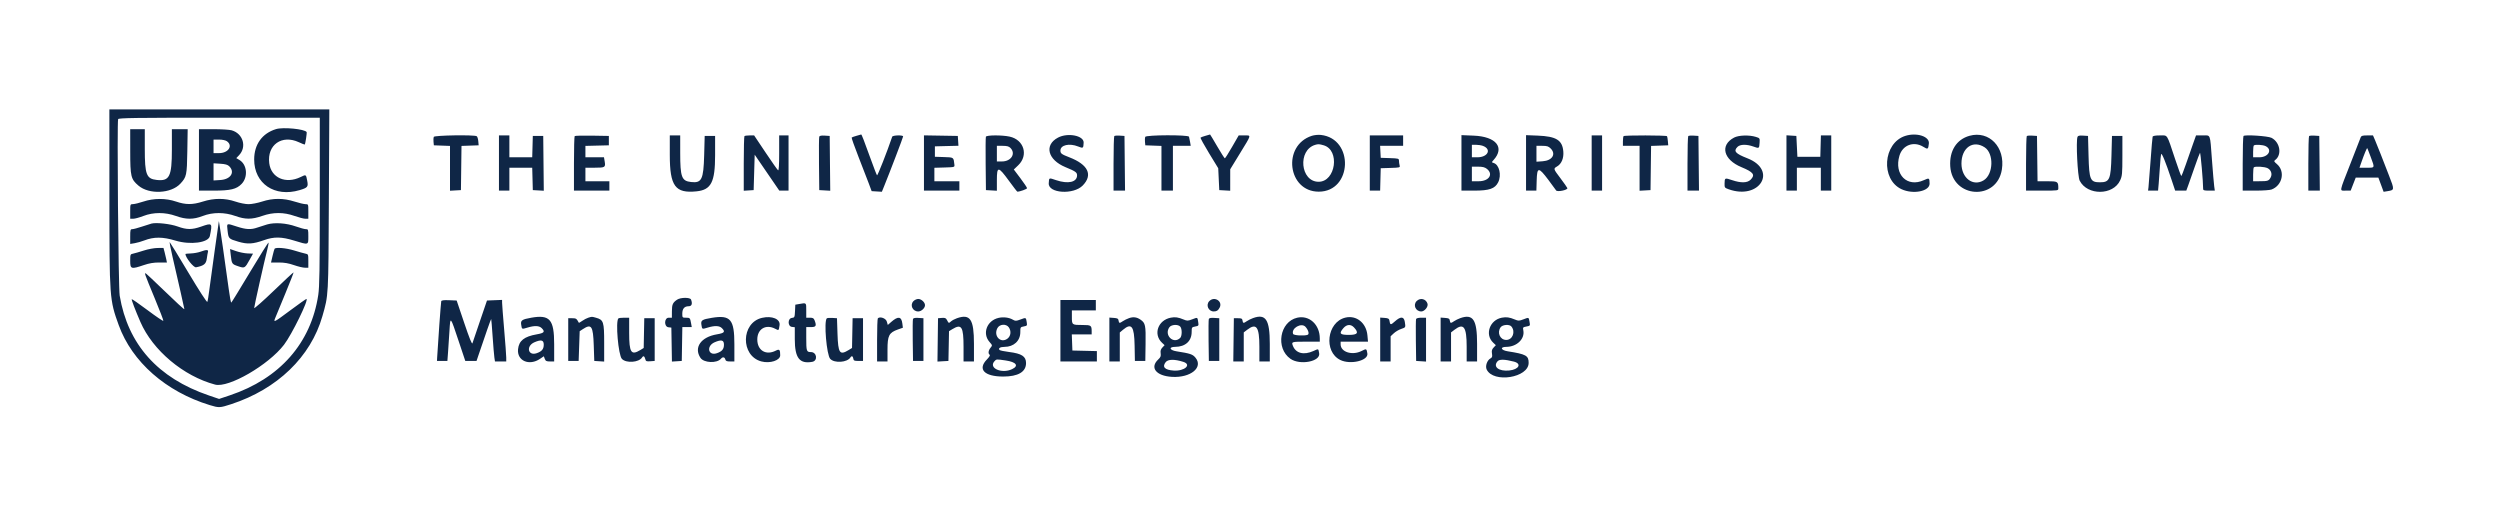 <svg id="svg" xmlns="http://www.w3.org/2000/svg" xmlns:xlink="http://www.w3.org/1999/xlink" width="400" height="82.791" viewBox="0, 0, 400,82.791" version="1.1"><g id="svgg"><path id="path0" d="M17.503 31.375 C 17.507 47.710,17.525 47.961,18.997 52.025 C 21.128 57.907,26.546 62.666,33.559 64.816 C 35.030 65.267,35.181 65.261,36.977 64.674 C 44.373 62.257,49.722 57.097,51.585 50.583 C 52.567 47.148,52.540 47.621,52.619 31.958 L 52.691 17.500 35.095 17.500 L 17.500 17.500 17.503 31.375 M51.166 32.208 C 51.165 43.018,51.119 45.890,50.924 47.181 C 49.759 54.908,44.761 60.581,36.759 63.258 L 35.053 63.829 33.402 63.266 C 25.262 60.488,20.456 55.107,19.151 47.313 C 18.942 46.068,18.708 19.566,18.902 19.063 C 18.975 18.870,21.573 18.833,35.078 18.833 L 51.167 18.833 51.166 32.208 M44.167 20.656 C 41.945 21.334,40.671 23.103,40.668 25.512 C 40.663 29.385,43.947 31.605,47.931 30.422 C 49.227 30.037,49.343 29.896,49.157 28.930 C 48.955 27.881,48.984 27.897,48.090 28.330 C 45.700 29.487,43.372 28.454,43.079 26.107 C 42.714 23.183,45.103 21.492,47.816 22.755 C 48.310 22.985,48.735 23.153,48.760 23.129 C 48.861 23.025,49.130 21.242,49.061 21.130 C 48.761 20.645,45.300 20.310,44.167 20.656 M20.837 24.208 C 20.841 28.260,20.937 28.658,22.151 29.698 C 23.848 31.150,27.374 30.988,28.856 29.390 C 29.851 28.317,29.909 28.048,29.971 24.208 L 30.029 20.667 28.764 20.667 L 27.500 20.667 27.500 23.922 C 27.500 28.266,27.120 29.022,25.053 28.789 C 23.426 28.605,23.167 27.925,23.167 23.839 L 23.167 20.667 22.000 20.667 L 20.833 20.667 20.837 24.208 M31.833 25.583 L 31.833 30.500 34.136 30.500 C 36.886 30.500,37.835 30.275,38.657 29.427 C 39.720 28.330,39.537 26.321,38.309 25.596 L 37.805 25.298 38.239 24.845 C 39.528 23.500,38.890 21.355,37.051 20.845 C 36.702 20.748,35.385 20.668,34.125 20.668 L 31.833 20.667 31.833 25.583 M137.053 21.725 C 136.670 21.830,136.317 21.957,136.269 22.007 C 136.221 22.056,136.710 23.443,137.356 25.090 C 138.003 26.736,138.741 28.646,138.998 29.333 L 139.464 30.583 140.281 30.633 L 141.099 30.682 141.458 29.799 C 142.369 27.560,144.500 21.977,144.500 21.830 C 144.500 21.583,142.837 21.626,142.752 21.875 C 141.933 24.290,140.416 28.147,140.324 28.048 C 140.256 27.976,139.774 26.730,139.253 25.279 C 138.282 22.576,137.859 21.488,137.789 21.516 C 137.768 21.525,137.436 21.619,137.053 21.725 M192.887 21.725 C 192.503 21.830,192.145 21.963,192.090 22.019 C 192.034 22.076,192.648 23.201,193.453 24.519 L 194.917 26.917 195.000 28.667 L 195.083 30.417 195.958 30.467 L 196.833 30.517 196.834 28.800 L 196.835 27.083 198.417 24.500 C 200.280 21.456,200.230 21.667,199.096 21.667 L 198.191 21.667 197.137 23.497 C 196.558 24.504,196.035 25.329,195.975 25.330 C 195.915 25.332,195.366 24.471,194.754 23.417 C 194.141 22.363,193.628 21.507,193.612 21.516 C 193.596 21.525,193.270 21.619,192.887 21.725 M209.887 21.731 C 205.108 23.285,206.027 30.667,211.000 30.667 C 216.379 30.667,216.691 22.177,211.333 21.588 C 210.916 21.542,210.274 21.606,209.887 21.731 M304.833 21.747 C 301.276 22.893,300.874 28.703,304.243 30.272 C 306.109 31.141,308.761 30.606,308.736 29.367 C 308.717 28.455,308.682 28.434,307.816 28.827 C 305.146 30.038,303.031 27.938,303.903 24.939 C 304.407 23.206,306.190 22.536,307.743 23.496 C 308.460 23.939,308.514 23.906,308.620 22.964 C 308.748 21.828,306.663 21.158,304.833 21.747 M315.119 21.728 C 313.036 22.311,311.882 24.139,312.039 26.607 C 312.365 31.750,319.506 32.185,320.301 27.111 C 320.860 23.548,318.262 20.850,315.119 21.728 M69.400 21.901 C 69.350 22.030,69.334 22.386,69.363 22.692 L 69.417 23.250 70.708 23.299 L 72.000 23.347 72.000 26.932 L 72.000 30.517 72.875 30.467 L 73.750 30.417 73.795 26.882 L 73.840 23.347 75.211 23.298 L 76.583 23.250 76.525 22.583 C 76.493 22.217,76.381 21.862,76.275 21.794 C 75.886 21.546,69.498 21.645,69.400 21.901 M79.833 26.083 L 79.833 30.500 80.667 30.500 L 81.500 30.500 81.500 28.667 L 81.500 26.833 83.328 26.833 L 85.155 26.833 85.203 28.625 L 85.250 30.417 86.128 30.467 L 87.006 30.518 86.961 26.134 L 86.917 21.750 86.083 21.750 L 85.250 21.750 85.203 23.458 L 85.155 25.167 83.328 25.167 L 81.500 25.167 81.500 23.417 L 81.500 21.667 80.667 21.667 L 79.833 21.667 79.833 26.083 M91.948 21.774 C 91.885 21.837,91.833 23.826,91.833 26.194 L 91.833 30.500 94.667 30.500 L 97.500 30.500 97.500 29.750 L 97.500 29.000 95.583 29.000 L 93.667 29.000 93.667 27.917 L 93.667 26.833 95.157 26.833 C 96.819 26.833,96.909 26.776,96.749 25.827 L 96.637 25.167 95.152 25.167 L 93.667 25.167 93.667 24.255 L 93.667 23.344 95.542 23.297 L 97.417 23.250 97.417 22.500 L 97.417 21.750 94.740 21.704 C 93.268 21.679,92.012 21.711,91.948 21.774 M107.167 24.772 C 107.167 29.787,108.032 30.968,111.450 30.615 C 113.785 30.374,114.417 29.143,114.417 24.833 L 114.417 21.750 113.583 21.750 L 112.750 21.750 112.667 24.833 C 112.561 28.725,112.273 29.316,110.573 29.124 C 109.059 28.954,108.836 28.354,108.834 24.458 L 108.833 21.667 108.000 21.667 L 107.167 21.667 107.167 24.772 M119.111 21.778 C 119.050 21.839,119.000 23.830,119.000 26.204 L 119.000 30.518 119.792 30.467 L 120.583 30.417 120.667 27.583 L 120.750 24.750 122.719 27.625 L 124.688 30.500 125.428 30.500 L 126.167 30.500 126.167 26.083 L 126.167 21.667 125.417 21.667 L 124.667 21.667 124.667 24.510 C 124.667 26.440,124.611 27.319,124.493 27.246 C 124.397 27.187,123.496 25.907,122.491 24.402 L 120.662 21.667 119.942 21.667 C 119.546 21.667,119.172 21.717,119.111 21.778 M131.079 21.869 C 131.032 21.990,131.014 23.963,131.039 26.253 L 131.083 30.417 131.961 30.467 L 132.839 30.518 132.794 26.134 L 132.750 21.750 131.957 21.699 C 131.414 21.664,131.137 21.718,131.079 21.869 M147.833 26.079 L 147.833 30.500 150.667 30.500 L 153.500 30.500 153.500 29.750 L 153.500 29.000 151.500 29.000 L 149.500 29.000 149.500 27.923 L 149.500 26.845 151.125 26.798 C 152.749 26.750,152.750 26.750,152.703 26.333 C 152.569 25.143,152.625 25.184,151.040 25.131 L 149.583 25.083 149.583 24.250 L 149.583 23.417 151.467 23.369 L 153.351 23.322 153.301 22.536 L 153.250 21.750 150.542 21.704 L 147.833 21.658 147.833 26.079 M157.742 21.878 C 157.697 21.994,157.681 23.963,157.705 26.253 L 157.750 30.417 158.625 30.467 L 159.500 30.517 159.500 28.842 C 159.500 26.564,159.712 26.573,161.421 28.917 C 162.122 29.879,162.731 30.667,162.774 30.667 C 163.185 30.667,164.332 30.252,164.326 30.105 C 164.322 30.002,163.845 29.287,163.265 28.518 L 162.210 27.119 162.924 26.435 C 164.588 24.837,163.833 22.348,161.533 21.856 C 160.299 21.591,157.846 21.606,157.742 21.878 M169.285 22.015 C 167.033 23.203,167.628 25.570,170.472 26.743 C 172.092 27.411,172.334 27.583,172.331 28.062 C 172.323 29.153,170.905 29.475,168.975 28.825 C 167.792 28.426,167.861 28.397,167.799 29.319 C 167.690 30.933,171.750 31.203,173.236 29.681 C 174.897 27.980,174.112 26.333,171.083 25.165 C 169.841 24.685,169.667 24.553,169.667 24.089 C 169.667 23.201,171.093 22.873,172.504 23.438 C 173.310 23.760,173.340 23.740,173.383 22.830 C 173.437 21.700,170.855 21.186,169.285 22.015 M178.285 21.770 C 178.220 21.835,178.167 23.826,178.167 26.194 L 178.167 30.500 179.086 30.500 L 180.006 30.500 179.961 26.125 L 179.917 21.750 179.160 21.701 C 178.745 21.674,178.351 21.705,178.285 21.770 M183.233 21.901 C 183.184 22.030,183.167 22.386,183.197 22.692 L 183.250 23.250 184.542 23.299 L 185.833 23.347 185.833 26.924 L 185.833 30.500 186.750 30.500 L 187.667 30.500 187.667 26.917 L 187.667 23.333 189.091 23.333 L 190.515 23.333 190.411 22.708 C 190.354 22.365,190.278 21.990,190.242 21.875 C 190.141 21.552,183.357 21.577,183.233 21.901 M219.167 26.083 L 219.167 30.500 219.994 30.500 L 220.822 30.500 220.869 28.708 L 220.917 26.917 222.476 26.869 C 223.994 26.822,224.033 26.811,223.937 26.452 C 223.882 26.249,223.837 25.918,223.836 25.715 C 223.833 25.367,223.753 25.344,222.375 25.298 L 220.917 25.250 220.867 24.292 L 220.817 23.333 222.658 23.333 L 224.500 23.333 224.500 22.500 L 224.500 21.667 221.833 21.667 L 219.167 21.667 219.167 26.083 M233.833 26.060 L 233.833 30.500 235.881 30.500 C 238.300 30.500,239.198 30.187,239.708 29.167 C 240.274 28.033,239.890 26.366,238.997 26.082 C 238.640 25.969,238.640 25.967,238.965 25.609 C 240.800 23.591,239.387 21.851,235.792 21.702 L 233.833 21.621 233.833 26.060 M244.167 26.062 L 244.167 30.500 244.994 30.500 L 245.821 30.500 245.869 28.875 C 245.933 26.702,246.158 26.687,247.717 28.750 C 248.341 29.575,248.908 30.346,248.977 30.463 C 249.151 30.760,250.894 30.399,250.776 30.091 C 250.732 29.976,250.239 29.275,249.681 28.533 C 248.509 26.974,248.515 26.995,249.146 26.622 C 249.847 26.208,250.220 25.308,250.131 24.242 C 249.980 22.424,249.006 21.817,246.042 21.699 L 244.167 21.625 244.167 26.062 M254.667 26.083 L 254.667 30.500 255.500 30.500 L 256.333 30.500 256.333 26.083 L 256.333 21.667 255.500 21.667 L 254.667 21.667 254.667 26.083 M259.778 21.778 C 259.717 21.839,259.667 22.214,259.667 22.611 L 259.667 23.333 261.000 23.333 L 262.333 23.333 262.333 26.925 L 262.333 30.517 263.208 30.467 L 264.083 30.417 264.128 26.882 L 264.173 23.347 265.545 23.298 L 266.916 23.250 266.859 22.583 C 266.827 22.217,266.766 21.860,266.724 21.792 C 266.629 21.637,259.932 21.624,259.778 21.778 M270.119 21.770 C 270.053 21.835,270.000 23.826,270.000 26.194 L 270.000 30.500 270.919 30.500 L 271.839 30.500 271.794 26.125 L 271.750 21.750 270.994 21.701 C 270.578 21.674,270.184 21.705,270.119 21.770 M277.451 22.015 C 275.156 23.227,275.736 25.549,278.634 26.747 C 280.567 27.547,280.876 27.972,280.091 28.758 C 279.569 29.280,278.560 29.303,277.142 28.825 C 275.970 28.430,275.950 28.439,275.931 29.355 C 275.917 30.012,275.947 30.055,276.583 30.282 C 281.561 32.057,284.480 27.235,279.583 25.326 C 277.656 24.574,277.317 24.183,278.000 23.500 C 278.421 23.079,279.451 23.058,280.538 23.447 C 281.469 23.781,281.472 23.779,281.535 22.836 C 281.583 22.112,281.575 22.099,280.917 21.897 C 279.852 21.570,278.188 21.626,277.451 22.015 M285.833 26.074 L 285.833 30.500 286.667 30.500 L 287.500 30.500 287.500 28.667 L 287.500 26.833 289.417 26.833 L 291.333 26.833 291.333 28.667 L 291.333 30.500 292.167 30.500 L 293.000 30.500 293.000 26.083 L 293.000 21.667 292.172 21.667 L 291.345 21.667 291.297 23.375 L 291.250 25.083 289.417 25.083 L 287.583 25.083 287.500 23.417 L 287.417 21.750 286.625 21.699 L 285.833 21.648 285.833 26.074 M324.285 21.770 C 324.220 21.835,324.167 23.826,324.167 26.194 L 324.167 30.500 326.750 30.500 C 329.319 30.500,329.333 30.498,329.331 30.125 C 329.324 29.040,329.261 29.000,327.567 29.000 L 326.007 29.000 325.962 25.375 L 325.917 21.750 325.160 21.701 C 324.745 21.674,324.351 21.705,324.285 21.770 M332.402 21.896 C 332.136 22.589,332.417 28.251,332.750 28.906 C 333.971 31.309,338.108 31.282,339.222 28.863 C 339.549 28.152,339.581 27.805,339.582 24.917 L 339.583 21.750 338.750 21.750 L 337.917 21.750 337.833 24.917 C 337.733 28.715,337.539 29.167,336.003 29.167 C 334.433 29.167,334.269 28.787,334.167 24.917 L 334.083 21.750 333.290 21.699 C 332.707 21.662,332.471 21.714,332.402 21.896 M344.420 21.875 C 344.382 21.990,344.233 23.733,344.089 25.750 C 343.946 27.767,343.797 29.660,343.758 29.958 L 343.688 30.500 344.489 30.500 L 345.290 30.500 345.392 29.375 C 345.447 28.756,345.538 27.500,345.593 26.583 C 345.648 25.667,345.731 24.804,345.779 24.667 C 345.875 24.388,346.500 25.916,347.424 28.690 L 348.028 30.500 348.918 30.500 L 349.809 30.500 350.128 29.625 C 350.303 29.144,350.770 27.813,351.166 26.667 C 351.561 25.521,351.936 24.524,351.998 24.452 C 352.091 24.346,352.511 29.141,352.502 30.208 C 352.500 30.452,352.655 30.500,353.436 30.500 L 354.371 30.500 354.272 29.792 C 354.218 29.402,354.053 27.472,353.906 25.502 C 353.590 21.286,353.737 21.667,352.423 21.667 L 351.365 21.667 350.876 23.042 C 350.606 23.798,350.096 25.260,349.741 26.292 C 349.387 27.323,349.056 28.164,349.007 28.160 C 348.957 28.157,348.512 26.938,348.018 25.452 C 346.633 21.287,346.877 21.667,345.587 21.667 C 344.857 21.667,344.466 21.736,344.420 21.875 M358.958 21.759 C 358.890 21.830,358.833 23.826,358.833 26.194 L 358.833 30.500 360.906 30.500 C 362.046 30.500,363.189 30.420,363.447 30.323 C 365.195 29.662,365.666 27.397,364.296 26.244 C 363.836 25.857,363.799 25.771,364.021 25.607 C 365.146 24.777,364.820 22.766,363.444 22.054 C 362.876 21.761,359.191 21.518,358.958 21.759 M369.452 21.770 C 369.387 21.835,369.333 23.826,369.333 26.194 L 369.333 30.500 370.253 30.500 L 371.172 30.500 371.128 26.125 L 371.083 21.750 370.327 21.701 C 369.911 21.674,369.517 21.705,369.452 21.770 M377.717 21.958 C 377.659 22.119,376.912 24.037,376.056 26.220 C 374.230 30.879,374.297 30.500,375.304 30.500 L 376.108 30.500 376.512 29.458 L 376.917 28.417 378.728 28.417 L 380.539 28.417 380.959 29.552 L 381.379 30.688 382.065 30.577 C 383.119 30.406,383.124 30.351,382.257 28.130 C 381.818 27.004,381.211 25.446,380.910 24.667 C 380.608 23.887,380.208 22.894,380.020 22.458 L 379.679 21.667 378.751 21.667 C 378.018 21.667,377.801 21.728,377.717 21.958 M36.296 22.593 C 37.321 23.310,36.541 24.500,35.046 24.500 L 34.167 24.500 34.167 23.417 L 34.167 22.333 35.046 22.333 C 35.573 22.333,36.075 22.438,36.296 22.593 M211.781 23.245 C 214.426 24.003,213.725 29.083,210.976 29.083 C 208.049 29.083,207.586 24.018,210.437 23.174 C 210.912 23.033,211.074 23.042,211.781 23.245 M317.548 23.575 C 319.049 24.559,318.954 27.881,317.397 28.845 C 315.698 29.897,313.833 28.497,313.833 26.168 C 313.833 23.637,315.678 22.350,317.548 23.575 M237.277 23.344 C 238.695 23.883,238.062 25.167,236.380 25.167 L 235.500 25.167 235.500 24.167 L 235.500 23.167 236.156 23.167 C 236.517 23.167,237.021 23.246,237.277 23.344 M362.500 23.381 C 363.641 23.956,362.946 25.167,361.474 25.167 L 360.500 25.167 360.500 24.278 C 360.500 23.789,360.550 23.339,360.611 23.278 C 360.799 23.090,362.059 23.159,362.500 23.381 M161.667 23.667 C 162.575 24.575,161.787 25.833,160.311 25.833 L 159.500 25.833 159.500 24.583 L 159.500 23.333 160.417 23.333 C 161.111 23.333,161.414 23.414,161.667 23.667 M248.110 23.761 C 249.006 24.657,248.362 25.691,246.838 25.801 L 245.833 25.873 245.833 24.603 L 245.833 23.333 246.758 23.333 C 247.528 23.333,247.753 23.405,248.110 23.761 M379.324 25.141 C 379.982 26.925,380.017 26.833,378.676 26.833 L 377.518 26.833 377.823 25.958 C 378.265 24.689,378.700 23.645,378.761 23.706 C 378.790 23.735,379.043 24.381,379.324 25.141 M36.681 26.606 C 37.643 27.569,36.909 28.698,35.253 28.803 L 34.167 28.872 34.167 27.500 L 34.167 26.128 35.253 26.197 C 36.062 26.249,36.427 26.353,36.681 26.606 M237.894 27.012 C 238.987 27.871,238.243 29.000,236.583 29.000 L 235.500 29.000 235.500 27.833 L 235.500 26.667 236.478 26.667 C 237.214 26.667,237.563 26.752,237.894 27.012 M362.822 26.911 C 363.373 27.196,363.591 27.849,363.312 28.378 C 363.020 28.933,362.853 28.995,361.625 28.997 L 360.500 29.000 360.500 27.944 C 360.500 27.364,360.550 26.839,360.611 26.778 C 360.817 26.572,362.345 26.664,362.822 26.911 M22.917 32.258 C 22.275 32.474,21.544 32.654,21.292 32.658 C 20.836 32.667,20.833 32.674,20.833 33.833 L 20.833 35.000 21.313 35.000 C 21.578 35.000,22.309 34.801,22.938 34.558 C 24.547 33.936,26.419 33.936,28.154 34.557 C 29.782 35.140,30.931 35.140,32.438 34.558 C 34.047 33.936,35.919 33.936,37.654 34.557 C 39.258 35.131,40.297 35.129,41.957 34.547 C 43.711 33.932,45.405 33.936,47.154 34.559 C 47.835 34.802,48.603 35.000,48.862 35.000 L 49.333 35.000 49.333 33.833 C 49.333 32.672,49.331 32.667,48.875 32.665 C 48.623 32.663,47.833 32.476,47.119 32.248 C 45.352 31.684,43.665 31.684,41.933 32.250 C 41.224 32.481,40.264 32.667,39.774 32.667 C 39.271 32.667,38.366 32.488,37.667 32.250 C 35.996 31.682,34.236 31.682,32.452 32.252 C 30.804 32.778,29.718 32.778,28.167 32.250 C 26.530 31.693,24.591 31.696,22.917 32.258 M35.017 35.388 C 35.008 35.464,34.705 37.601,34.345 40.138 C 33.985 42.675,33.599 45.500,33.486 46.417 C 33.374 47.333,33.233 48.180,33.173 48.297 C 33.108 48.424,31.885 46.537,30.167 43.662 C 28.574 40.996,27.219 38.782,27.157 38.744 C 27.095 38.706,27.301 39.779,27.614 41.129 C 28.469 44.814,29.500 49.370,29.500 49.463 C 29.500 49.575,28.144 48.328,25.750 46.012 C 24.650 44.948,23.608 43.967,23.434 43.832 C 23.011 43.502,23.047 43.607,24.785 47.801 C 25.557 49.662,26.165 51.252,26.136 51.333 C 26.107 51.414,24.975 50.649,23.620 49.634 C 22.265 48.619,21.120 47.824,21.076 47.868 C 21.003 47.942,21.638 49.609,22.467 51.516 C 24.443 56.066,29.349 60.180,34.414 61.535 C 36.559 62.108,42.947 58.415,45.445 55.156 C 46.703 53.515,49.478 47.833,49.022 47.833 C 48.952 47.833,47.783 48.661,46.425 49.672 C 43.772 51.646,43.709 51.677,44.062 50.817 C 44.190 50.505,44.909 48.762,45.660 46.943 C 46.411 45.125,47.001 43.612,46.971 43.582 C 46.941 43.552,45.510 44.879,43.792 46.531 C 42.073 48.182,40.667 49.421,40.667 49.285 C 40.667 49.022,42.317 41.673,42.758 39.970 C 42.901 39.419,42.995 38.901,42.967 38.817 C 42.939 38.734,41.614 40.843,40.021 43.503 C 38.429 46.162,37.073 48.372,37.007 48.412 C 36.942 48.453,36.760 47.495,36.602 46.284 C 36.211 43.280,35.038 35.218,35.017 35.388 M24.250 35.769 C 24.067 35.815,23.372 36.036,22.707 36.260 C 22.041 36.484,21.348 36.667,21.165 36.667 C 20.865 36.667,20.833 36.780,20.833 37.848 L 20.833 39.029 21.542 38.912 C 21.931 38.848,22.625 38.650,23.083 38.472 C 24.633 37.873,26.039 37.880,28.078 38.499 C 30.461 39.221,33.360 38.836,33.577 37.767 C 34.006 35.659,33.978 35.628,32.199 36.250 C 30.701 36.773,29.889 36.770,28.417 36.236 C 27.279 35.823,25.030 35.571,24.250 35.769 M42.750 35.907 C 42.292 36.038,41.588 36.262,41.187 36.406 C 40.169 36.770,39.379 36.732,37.901 36.250 C 36.200 35.695,36.271 35.665,36.408 36.873 C 36.557 38.187,36.577 38.209,38.107 38.663 C 39.600 39.106,40.463 39.056,42.250 38.421 C 43.854 37.852,45.041 37.871,47.083 38.500 C 49.401 39.213,49.333 39.233,49.333 37.833 C 49.333 36.723,49.315 36.667,48.946 36.667 C 48.733 36.667,48.001 36.469,47.321 36.227 C 45.817 35.692,43.958 35.562,42.750 35.907 M23.000 40.088 C 22.313 40.311,21.544 40.533,21.292 40.583 C 20.848 40.670,20.833 40.708,20.833 41.753 C 20.833 43.053,20.989 43.101,23.000 42.417 C 23.875 42.119,24.580 42.000,25.467 42.000 L 26.708 42.000 26.602 41.467 C 26.543 41.174,26.418 40.649,26.325 40.301 L 26.154 39.667 25.202 39.676 C 24.674 39.681,23.693 39.864,23.000 40.088 M43.929 39.813 C 43.880 39.893,43.732 40.418,43.601 40.979 L 43.363 42.000 44.601 42.000 C 45.493 42.000,46.173 42.117,47.032 42.417 C 47.688 42.646,48.474 42.833,48.779 42.833 L 49.333 42.833 49.333 41.753 C 49.333 40.708,49.319 40.670,48.875 40.582 C 48.623 40.532,47.812 40.306,47.073 40.079 C 45.742 39.670,44.103 39.532,43.929 39.813 M36.919 40.797 C 37.081 42.226,37.102 42.257,38.087 42.592 C 39.156 42.955,39.171 42.947,39.975 41.500 L 40.484 40.583 39.617 40.550 C 39.140 40.532,38.314 40.366,37.780 40.180 L 36.811 39.843 36.919 40.797 M32.083 40.270 C 31.717 40.406,31.023 40.532,30.542 40.550 C 30.061 40.568,29.667 40.605,29.667 40.632 C 29.664 41.187,30.982 42.845,31.366 42.768 C 32.620 42.518,32.970 42.238,33.085 41.389 C 33.145 40.946,33.231 40.452,33.275 40.292 C 33.375 39.931,33.016 39.925,32.083 40.270 M108.329 47.951 C 107.637 48.428,107.511 48.709,107.505 49.792 L 107.500 50.833 107.000 50.833 C 106.256 50.833,106.217 52.279,106.958 52.364 L 107.417 52.417 107.463 55.134 L 107.508 57.851 108.296 57.801 L 109.083 57.750 109.129 55.042 L 109.175 52.333 109.928 52.333 L 110.682 52.333 110.569 51.708 C 110.415 50.857,110.393 50.833,109.740 50.833 C 109.184 50.833,109.167 50.814,109.167 50.179 C 109.167 49.396,109.507 49.000,110.179 49.000 C 110.682 49.000,110.825 48.606,110.566 47.930 C 110.422 47.557,108.880 47.571,108.329 47.951 M146.167 48.167 C 145.539 48.795,146.006 49.833,146.917 49.833 C 147.417 49.833,148.000 49.295,148.000 48.833 C 148.000 48.371,147.417 47.833,146.917 47.833 C 146.688 47.833,146.350 47.983,146.167 48.167 M193.500 48.167 C 192.887 48.780,193.336 49.837,194.208 49.831 C 194.677 49.828,194.898 49.683,195.142 49.219 C 195.670 48.215,194.318 47.348,193.500 48.167 M226.667 48.167 C 226.043 48.790,226.505 49.833,227.405 49.833 C 227.931 49.833,228.544 49.075,228.403 48.599 C 228.172 47.817,227.247 47.586,226.667 48.167 M70.596 48.201 C 70.543 48.379,70.056 55.096,69.947 57.167 L 69.917 57.750 70.750 57.750 L 71.583 57.750 71.689 56.333 C 71.746 55.554,71.848 54.022,71.915 52.928 C 72.061 50.542,72.026 50.502,73.409 54.645 L 74.446 57.750 75.346 57.750 L 76.246 57.750 76.527 56.917 C 77.708 53.411,78.554 50.999,78.591 51.038 C 78.614 51.063,78.717 52.321,78.819 53.833 C 78.922 55.346,79.048 56.865,79.101 57.208 L 79.196 57.833 80.098 57.833 L 81.000 57.833 80.999 57.208 C 80.999 56.865,80.850 54.858,80.668 52.750 C 80.487 50.642,80.338 48.707,80.336 48.451 L 80.333 47.985 79.125 48.034 L 77.917 48.083 76.808 51.333 C 76.199 53.121,75.651 54.733,75.592 54.917 C 75.517 55.147,75.111 54.145,74.275 51.667 L 73.067 48.083 71.865 48.034 C 70.991 47.999,70.644 48.044,70.596 48.201 M169.667 52.917 L 169.667 57.833 172.583 57.833 L 175.500 57.833 175.500 57.005 L 175.500 56.177 173.542 56.130 L 171.583 56.083 171.535 54.792 L 171.486 53.500 173.076 53.500 L 174.667 53.500 174.667 53.014 C 174.667 52.070,174.569 52.000,173.246 52.000 C 171.513 52.000,171.500 51.990,171.500 50.732 L 171.500 49.667 173.417 49.667 L 175.333 49.667 175.333 48.833 L 175.333 48.000 172.500 48.000 L 169.667 48.000 169.667 52.917 M127.833 48.647 L 127.250 48.750 127.201 49.781 C 127.154 50.764,127.130 50.815,126.701 50.865 C 126.009 50.945,126.015 52.223,126.708 52.303 L 127.167 52.355 127.167 54.266 C 127.167 57.277,127.924 58.261,129.958 57.894 C 130.887 57.726,130.701 56.333,129.750 56.333 C 129.046 56.333,129.000 56.194,129.000 54.070 L 129.000 52.333 129.750 52.333 C 130.569 52.333,130.673 52.144,130.337 51.261 C 130.205 50.914,130.065 50.833,129.587 50.833 L 129.000 50.833 129.000 49.667 C 129.000 48.386,129.052 48.432,127.833 48.647 M85.000 50.835 C 83.522 51.097,83.279 51.264,83.388 51.941 C 83.514 52.715,83.467 52.694,84.409 52.411 C 85.536 52.071,86.267 52.100,86.667 52.500 C 87.248 53.081,87.090 53.283,85.892 53.492 C 83.870 53.844,83.025 54.515,82.887 55.877 C 82.699 57.727,84.673 58.589,86.405 57.414 L 87.010 57.004 87.167 57.418 C 87.299 57.766,87.434 57.833,87.996 57.833 L 88.667 57.833 88.667 55.075 C 88.667 51.110,87.973 50.309,85.000 50.835 M94.132 50.831 C 93.884 50.906,93.448 51.133,93.164 51.335 C 92.880 51.538,92.633 51.676,92.615 51.643 C 92.254 50.968,92.179 50.917,91.565 50.917 L 90.917 50.917 90.917 54.333 L 90.917 57.750 91.750 57.750 L 92.583 57.750 92.667 55.372 L 92.750 52.994 93.250 52.665 C 94.632 51.755,94.896 52.145,95.000 55.250 L 95.083 57.750 95.875 57.801 L 96.667 57.852 96.667 54.865 C 96.667 51.481,96.567 51.173,95.367 50.840 C 94.673 50.647,94.741 50.648,94.132 50.831 M113.898 50.851 C 112.336 51.107,112.110 51.254,112.222 51.941 C 112.347 52.715,112.301 52.694,113.243 52.411 C 114.369 52.071,115.100 52.100,115.500 52.500 C 116.086 53.086,115.925 53.288,114.704 53.494 C 112.153 53.924,110.982 55.592,112.068 57.249 C 112.606 58.072,114.712 58.166,115.351 57.396 C 115.625 57.066,115.947 57.114,116.048 57.500 C 116.118 57.765,116.276 57.833,116.818 57.833 L 117.500 57.833 117.500 55.075 C 117.500 51.091,116.878 50.361,113.898 50.851 M121.919 50.856 C 118.545 51.643,118.464 56.926,121.812 57.828 C 123.200 58.201,124.833 57.669,124.833 56.843 C 124.833 55.944,124.705 55.805,124.141 56.097 C 122.560 56.914,121.167 56.080,121.167 54.314 C 121.167 52.641,122.528 51.822,124.024 52.596 C 124.626 52.907,124.592 52.934,124.730 52.034 C 124.881 51.049,123.525 50.481,121.919 50.856 M153.114 50.915 C 152.764 51.036,152.332 51.267,152.155 51.428 C 151.799 51.749,151.798 51.749,151.512 51.199 C 151.348 50.885,151.198 50.824,150.697 50.866 L 150.083 50.917 150.038 54.384 L 149.993 57.851 150.872 57.800 L 151.750 57.750 151.796 55.370 L 151.843 52.989 152.380 52.662 C 153.853 51.764,154.167 52.264,154.167 55.511 L 154.167 57.833 155.000 57.833 L 155.833 57.833 155.833 55.011 C 155.833 51.073,155.240 50.179,153.114 50.915 M159.789 50.857 C 157.914 51.272,157.121 53.344,158.316 54.705 C 158.797 55.252,158.798 55.258,158.483 55.646 C 158.132 56.080,158.070 56.587,158.348 56.759 C 158.461 56.829,158.294 57.114,157.906 57.511 C 156.377 59.077,157.482 60.244,160.500 60.248 C 162.902 60.251,164.167 59.506,164.167 58.088 C 164.167 57.022,163.476 56.571,161.457 56.319 C 160.702 56.224,160.019 56.083,159.940 56.005 C 159.665 55.733,160.024 55.500,160.718 55.500 C 162.204 55.499,163.250 54.531,163.250 53.154 C 163.250 52.354,163.264 52.330,163.810 52.228 C 164.343 52.128,164.365 52.095,164.275 51.541 C 164.151 50.777,164.172 50.785,163.276 51.118 C 162.564 51.381,162.462 51.383,162.042 51.142 C 161.438 50.796,160.565 50.685,159.789 50.857 M180.654 50.898 C 180.326 51.014,179.878 51.234,179.658 51.387 C 179.134 51.754,179.034 51.740,178.970 51.292 C 178.926 50.980,178.797 50.908,178.208 50.865 L 177.500 50.814 177.500 54.324 L 177.500 57.833 178.333 57.833 L 179.167 57.833 179.167 55.515 L 179.167 53.196 179.679 52.765 C 181.052 51.610,181.480 52.185,181.537 55.262 L 181.583 57.750 182.417 57.750 L 183.250 57.750 183.291 55.000 C 183.336 52.051,183.261 51.690,182.500 51.157 C 181.901 50.739,181.335 50.659,180.654 50.898 M187.333 50.826 C 185.274 51.223,184.479 53.483,185.922 54.839 L 186.335 55.227 185.981 55.604 C 185.718 55.883,185.647 56.124,185.706 56.529 C 185.772 56.972,185.698 57.159,185.320 57.513 C 183.924 58.817,184.972 60.147,187.514 60.298 C 190.515 60.476,192.578 58.776,191.261 57.210 C 190.816 56.681,190.435 56.554,188.252 56.211 C 187.113 56.032,186.948 55.502,188.029 55.496 C 189.662 55.488,190.667 54.575,190.667 53.099 C 190.667 52.376,190.688 52.344,191.237 52.241 C 191.786 52.138,191.804 52.112,191.713 51.526 C 191.591 50.732,191.637 50.753,190.757 51.090 C 190.054 51.358,189.944 51.360,189.372 51.119 C 188.530 50.765,188.026 50.692,187.333 50.826 M200.487 50.893 C 200.159 51.011,199.711 51.234,199.491 51.387 C 198.967 51.754,198.867 51.740,198.803 51.292 C 198.758 50.974,198.648 50.917,198.083 50.917 L 197.417 50.917 197.372 54.375 L 197.327 57.833 198.163 57.833 L 199.000 57.833 199.000 55.508 L 199.000 53.184 199.557 52.758 C 201.028 51.637,201.500 52.291,201.500 55.454 L 201.500 57.833 202.333 57.833 L 203.167 57.833 203.167 55.008 C 203.167 51.142,202.525 50.157,200.487 50.893 M207.560 50.832 C 204.746 51.468,204.047 55.704,206.474 57.410 C 207.998 58.481,211.304 57.844,211.066 56.525 C 210.925 55.746,210.998 55.775,210.150 56.160 C 208.601 56.863,207.318 56.531,206.855 55.309 C 206.617 54.680,206.662 54.667,209.028 54.667 L 211.167 54.667 211.167 54.157 C 211.167 51.940,209.492 50.396,207.560 50.832 M215.250 50.820 C 212.301 51.541,211.742 56.271,214.449 57.597 C 216.066 58.390,218.963 57.698,218.779 56.562 C 218.649 55.761,218.637 55.756,217.856 56.155 C 216.363 56.917,214.500 56.329,214.500 55.096 L 214.500 54.667 216.690 54.667 L 218.880 54.667 218.788 53.656 C 218.607 51.664,217.015 50.388,215.250 50.820 M233.654 50.898 C 233.326 51.014,232.878 51.234,232.658 51.387 C 232.134 51.754,232.034 51.740,231.970 51.292 C 231.926 50.980,231.797 50.908,231.208 50.865 L 230.500 50.814 230.500 54.324 L 230.500 57.833 231.333 57.833 L 232.167 57.833 232.167 55.508 L 232.167 53.184 232.724 52.758 C 234.195 51.637,234.667 52.291,234.667 55.454 L 234.667 57.833 235.500 57.833 L 236.333 57.833 236.333 54.992 C 236.333 51.149,235.699 50.181,233.654 50.898 M240.302 50.829 C 238.341 51.197,237.532 53.532,238.915 54.832 L 239.335 55.227 238.978 55.607 C 238.700 55.903,238.642 56.117,238.717 56.577 C 238.794 57.056,238.749 57.200,238.475 57.347 C 237.933 57.637,237.609 58.586,237.870 59.124 C 238.941 61.341,244.583 60.444,244.583 58.058 C 244.583 56.898,244.173 56.670,241.252 56.211 C 240.113 56.032,239.948 55.502,241.029 55.496 C 242.694 55.488,244.001 54.214,243.731 52.863 C 243.635 52.385,243.665 52.349,244.235 52.242 C 244.827 52.131,244.839 52.114,244.732 51.522 C 244.589 50.733,244.636 50.754,243.757 51.090 C 243.054 51.358,242.944 51.360,242.372 51.119 C 241.525 50.763,241.027 50.693,240.302 50.829 M98.944 50.944 C 98.463 51.426,98.928 56.808,99.504 57.421 C 100.188 58.149,102.235 58.000,102.738 57.186 C 102.928 56.879,103.124 56.974,103.237 57.426 C 103.334 57.810,103.414 57.847,104.047 57.801 L 104.750 57.750 104.750 54.333 L 104.750 50.917 103.917 50.917 L 103.083 50.917 103.037 53.297 L 102.991 55.677 102.454 56.005 C 100.980 56.903,100.667 56.422,100.667 53.261 L 100.667 50.833 99.861 50.833 C 99.418 50.833,99.006 50.883,98.944 50.944 M132.285 50.937 C 131.798 51.424,132.256 56.802,132.838 57.421 C 133.521 58.149,135.569 58.000,136.072 57.186 C 136.258 56.884,136.473 56.973,136.530 57.375 C 136.576 57.700,136.682 57.750,137.333 57.750 L 138.083 57.750 138.083 54.333 L 138.083 50.917 137.250 50.917 L 136.417 50.917 136.370 53.297 L 136.324 55.677 135.787 56.005 C 134.344 56.885,134.104 56.537,134.000 53.417 L 133.917 50.917 133.160 50.867 C 132.745 50.840,132.351 50.871,132.285 50.937 M140.452 50.937 C 140.387 51.002,140.333 52.581,140.333 54.444 L 140.333 57.833 141.167 57.833 L 142.000 57.833 142.000 55.929 C 142.000 53.695,142.244 53.223,143.659 52.720 L 144.460 52.436 144.375 51.760 C 144.235 50.629,143.692 50.549,142.610 51.499 L 142.046 51.994 141.893 51.455 C 141.741 50.922,140.804 50.585,140.452 50.937 M146.078 51.037 C 146.031 51.160,146.013 52.720,146.038 54.505 L 146.083 57.750 146.917 57.750 L 147.750 57.750 147.750 54.333 L 147.750 50.917 146.957 50.866 C 146.411 50.831,146.137 50.884,146.078 51.037 M193.411 51.037 C 193.364 51.160,193.346 52.720,193.371 54.505 L 193.417 57.750 194.250 57.750 L 195.083 57.750 195.083 54.333 L 195.083 50.917 194.290 50.866 C 193.744 50.831,193.470 50.884,193.411 51.037 M220.833 54.324 L 220.833 57.833 221.667 57.833 L 222.500 57.833 222.500 55.817 L 222.500 53.800 223.004 53.329 C 223.282 53.070,223.807 52.759,224.171 52.637 C 224.919 52.388,224.913 52.400,224.769 51.497 C 224.628 50.616,224.098 50.595,223.169 51.435 C 222.492 52.046,222.424 52.031,222.300 51.250 C 222.258 50.988,222.097 50.906,221.540 50.865 L 220.833 50.814 220.833 54.324 M226.574 51.047 C 226.529 51.164,226.513 52.720,226.538 54.505 L 226.583 57.750 227.375 57.801 L 228.167 57.852 228.167 54.342 L 228.167 50.833 227.411 50.833 C 226.952 50.833,226.624 50.917,226.574 51.047 M161.407 52.370 C 161.823 52.964,161.739 53.752,161.216 54.164 C 160.141 55.010,158.921 53.780,159.577 52.512 C 159.921 51.848,160.984 51.766,161.407 52.370 M188.851 52.271 C 189.151 52.633,189.138 53.768,188.830 54.070 C 187.753 55.125,186.216 53.622,187.093 52.370 C 187.413 51.913,188.503 51.852,188.851 52.271 M208.879 52.292 C 209.341 52.802,209.519 53.457,209.227 53.569 C 208.690 53.775,206.992 53.673,206.899 53.430 C 206.552 52.527,208.223 51.567,208.879 52.292 M216.633 52.381 C 217.450 53.250,217.229 53.583,215.836 53.583 C 214.383 53.583,214.205 53.376,214.924 52.522 C 215.459 51.886,216.117 51.832,216.633 52.381 M241.821 52.235 C 242.518 53.075,242.017 54.389,241.000 54.389 C 240.012 54.389,239.491 53.230,240.093 52.370 C 240.397 51.936,241.501 51.850,241.821 52.235 M87.000 55.141 C 87.000 55.856,86.698 56.224,85.876 56.510 C 84.470 57.000,84.122 55.364,85.505 54.764 C 86.585 54.296,87.000 54.400,87.000 55.141 M115.833 55.141 C 115.833 55.856,115.531 56.224,114.709 56.510 C 113.303 57.000,112.956 55.364,114.339 54.764 C 115.418 54.296,115.833 54.400,115.833 55.141 M160.904 57.673 C 162.607 57.920,163.059 58.530,161.933 59.064 C 160.274 59.852,158.125 58.893,159.109 57.805 C 159.428 57.452,159.392 57.455,160.904 57.673 M189.333 57.899 C 190.712 58.338,189.538 59.402,187.798 59.291 C 186.364 59.199,185.903 58.714,186.512 57.939 C 186.886 57.464,187.921 57.449,189.333 57.899 M242.217 57.855 C 243.514 58.187,243.036 59.118,241.485 59.278 C 239.797 59.452,238.821 58.676,239.619 57.794 C 239.921 57.460,240.748 57.480,242.217 57.855 " stroke="none" fill="#0f2646" fill-rule="evenodd"></path></g></svg>